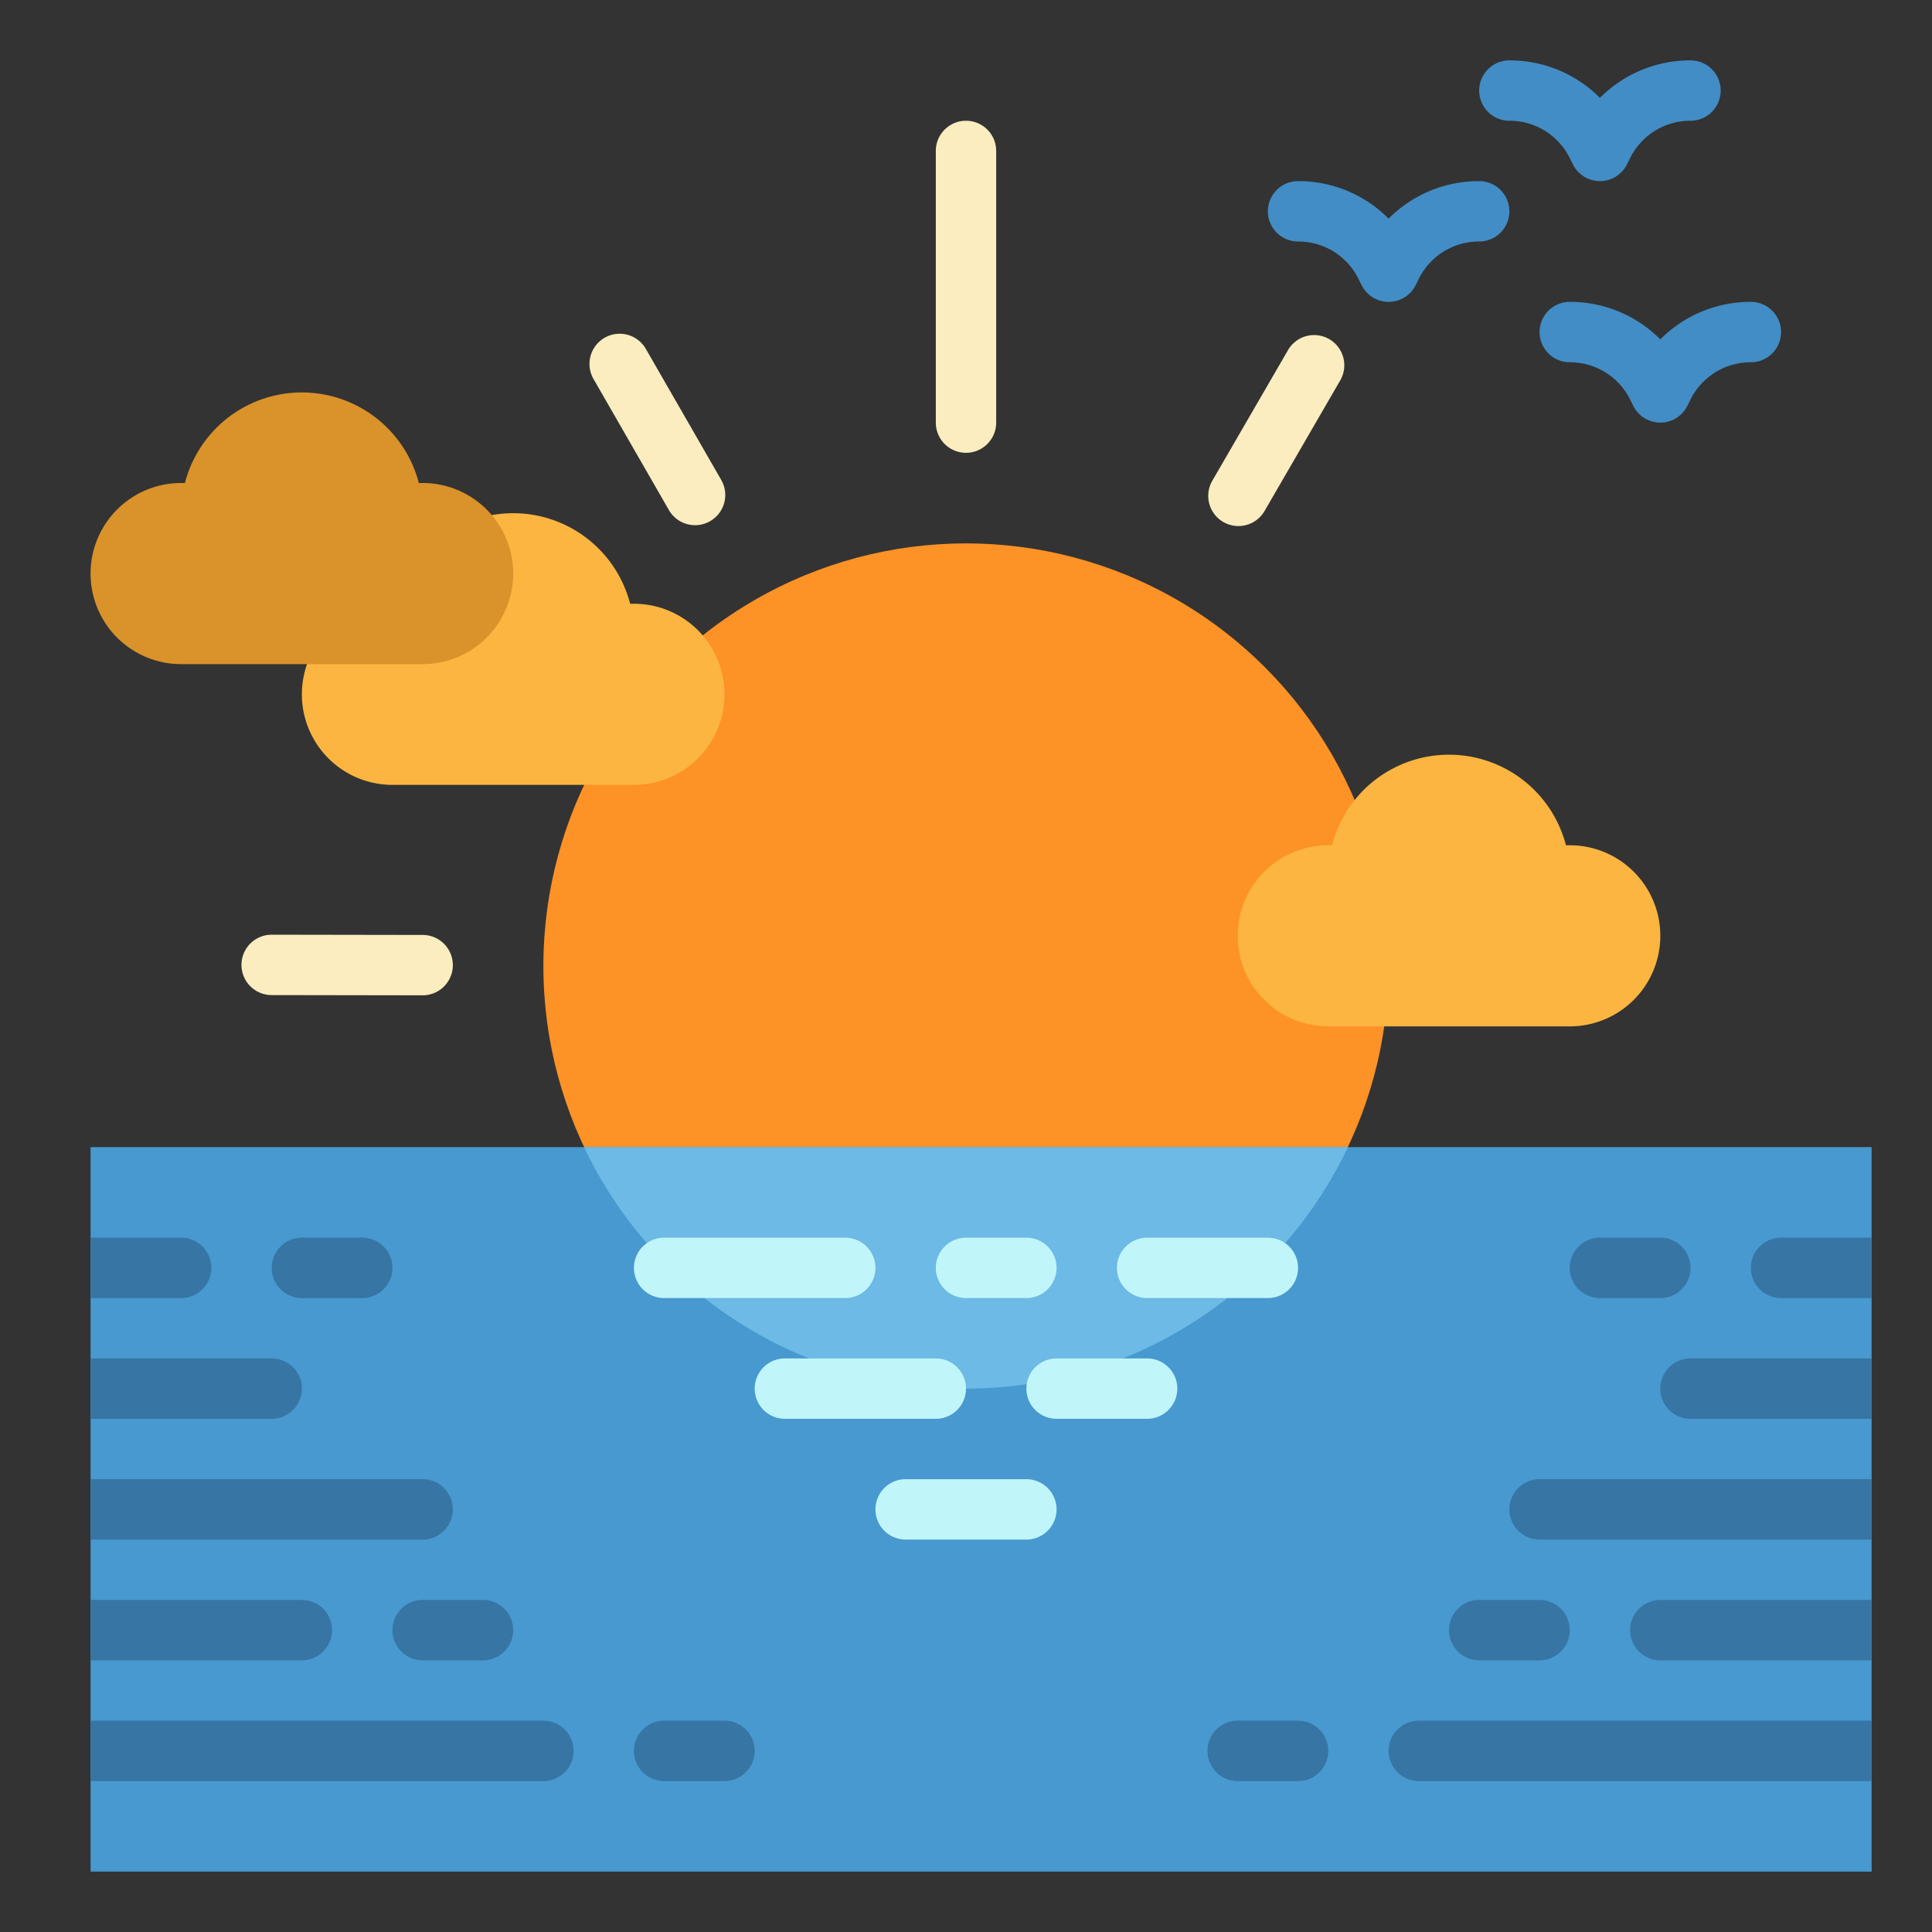 <svg height="512" viewBox="0 0 512 512" width="512" xmlns="http://www.w3.org/2000/svg"><rect x="0" y="0" width="512" height="512" fill="#333333" stroke="none"/><g id="flat"><circle cx="256" cy="256" fill="#fd9226" r="112"/><path d="m416 224h-1.008a32.011 32.011 0 0 0 -61.984 0h-1.008a24 24 0 0 0 -24 24 24 24 0 0 0 24 24h64a24 24 0 0 0 24-24 24 24 0 0 0 -24-24z" fill="#fbb540"/><path d="m168 160h-1.008a32.011 32.011 0 0 0 -61.984 0h-1.008a24 24 0 0 0 -24 24 24 24 0 0 0 24 24h64a24 24 0 0 0 24-24 24 24 0 0 0 -24-24z" fill="#fbb540"/><path d="m112 128h-1.008a32.011 32.011 0 0 0 -61.984 0h-1.008a24 24 0 0 0 -24 24 24 24 0 0 0 24 24h64a24 24 0 0 0 24-24 24 24 0 0 0 -24-24z" fill="#da922a"/><path d="m424 48a8 8 0 0 1 -7.155-4.421l-.845-1.689a17.79 17.79 0 0 0 -16-9.89 8 8 0 0 1 0-16 33.7 33.7 0 0 1 24 9.931 33.7 33.7 0 0 1 24-9.931 8 8 0 0 1 0 16 17.792 17.792 0 0 0 -16 9.888l-.845 1.691a8 8 0 0 1 -7.155 4.421z" fill="#428dc5"/><path d="m440 112a8 8 0 0 1 -7.155-4.421l-.845-1.689a17.79 17.79 0 0 0 -16-9.89 8 8 0 0 1 0-16 33.7 33.7 0 0 1 24 9.931 33.7 33.7 0 0 1 24-9.931 8 8 0 0 1 0 16 17.792 17.792 0 0 0 -16 9.888l-.845 1.691a8 8 0 0 1 -7.155 4.421z" fill="#428dc5"/><path d="m368 80a8 8 0 0 1 -7.155-4.421l-.845-1.689a17.79 17.79 0 0 0 -16-9.89 8 8 0 0 1 0-16 33.7 33.7 0 0 1 24 9.931 33.7 33.7 0 0 1 24-9.931 8 8 0 0 1 0 16 17.792 17.792 0 0 0 -16 9.888l-.845 1.691a8 8 0 0 1 -7.155 4.421z" fill="#428dc5"/><path d="m328.19 139.409a8 8 0 0 1 -6.914-12.013l20.056-34.609a8 8 0 0 1 13.844 8.022l-20.056 34.609a8 8 0 0 1 -6.93 3.991z" fill="#fbedbf"/><path d="m184.206 139.179a8 8 0 0 1 -6.942-4.012l-19.945-34.673a8 8 0 1 1 13.869-7.977l19.945 34.672a8 8 0 0 1 -6.927 11.99z" fill="#fbedbf"/><path d="m112 263.771h-.013l-40-.064a8 8 0 0 1 .013-16h.013l40 .064a8 8 0 0 1 -.013 16z" fill="#fbedbf"/><path d="m256 120a8 8 0 0 1 -8-8v-72a8 8 0 0 1 16 0v72a8 8 0 0 1 -8 8z" fill="#fbedbf"/><path d="m24 304h472v192h-472z" fill="#4799cf"/><path d="m357.222 304a112.046 112.046 0 0 1 -202.444 0z" fill="#6cbae5"/><path d="m224 344h-48a8 8 0 0 1 0-16h48a8 8 0 0 1 0 16z" fill="#c0f5f9"/><path d="m272 344h-16a8 8 0 0 1 0-16h16a8 8 0 0 1 0 16z" fill="#c0f5f9"/><path d="m336 344h-32a8 8 0 0 1 0-16h32a8 8 0 0 1 0 16z" fill="#c0f5f9"/><path d="m248 376h-40a8 8 0 0 1 0-16h40a8 8 0 0 1 0 16z" fill="#c0f5f9"/><path d="m304 376h-24a8 8 0 0 1 0-16h24a8 8 0 0 1 0 16z" fill="#c0f5f9"/><path d="m272 408h-32a8 8 0 0 1 0-16h32a8 8 0 0 1 0 16z" fill="#c0f5f9"/><g fill="#3775a4"><path d="m120 400a8 8 0 0 1 -8 8h-88v-16h88a8 8 0 0 1 8 8z"/><path d="m88 432a8 8 0 0 1 -8 8h-56v-16h56a8 8 0 0 1 8 8z"/><path d="m80 368a8 8 0 0 1 -8 8h-48v-16h48a8 8 0 0 1 8 8z"/><path d="m152 464a8 8 0 0 1 -8 8h-120v-16h120a8 8 0 0 1 8 8z"/><path d="m56 336a8 8 0 0 1 -8 8h-24v-16h24a8 8 0 0 1 8 8z"/><path d="m496 392v16h-88a8 8 0 0 1 0-16z"/><path d="m496 424v16h-56a8 8 0 0 1 0-16z"/><path d="m496 360v16h-48a8 8 0 0 1 0-16z"/><path d="m496 456v16h-120a8 8 0 0 1 0-16z"/><path d="m496 328v16h-24a8 8 0 0 1 0-16z"/><path d="m344 472h-16a8 8 0 0 1 0-16h16a8 8 0 0 1 0 16z"/><path d="m128 440h-16a8 8 0 0 1 0-16h16a8 8 0 0 1 0 16z"/><path d="m408 440h-16a8 8 0 0 1 0-16h16a8 8 0 0 1 0 16z"/><path d="m192 472h-16a8 8 0 0 1 0-16h16a8 8 0 0 1 0 16z"/><path d="m440 344h-16a8 8 0 0 1 0-16h16a8 8 0 0 1 0 16z"/><path d="m96 344h-16a8 8 0 0 1 0-16h16a8 8 0 0 1 0 16z"/></g></g></svg>